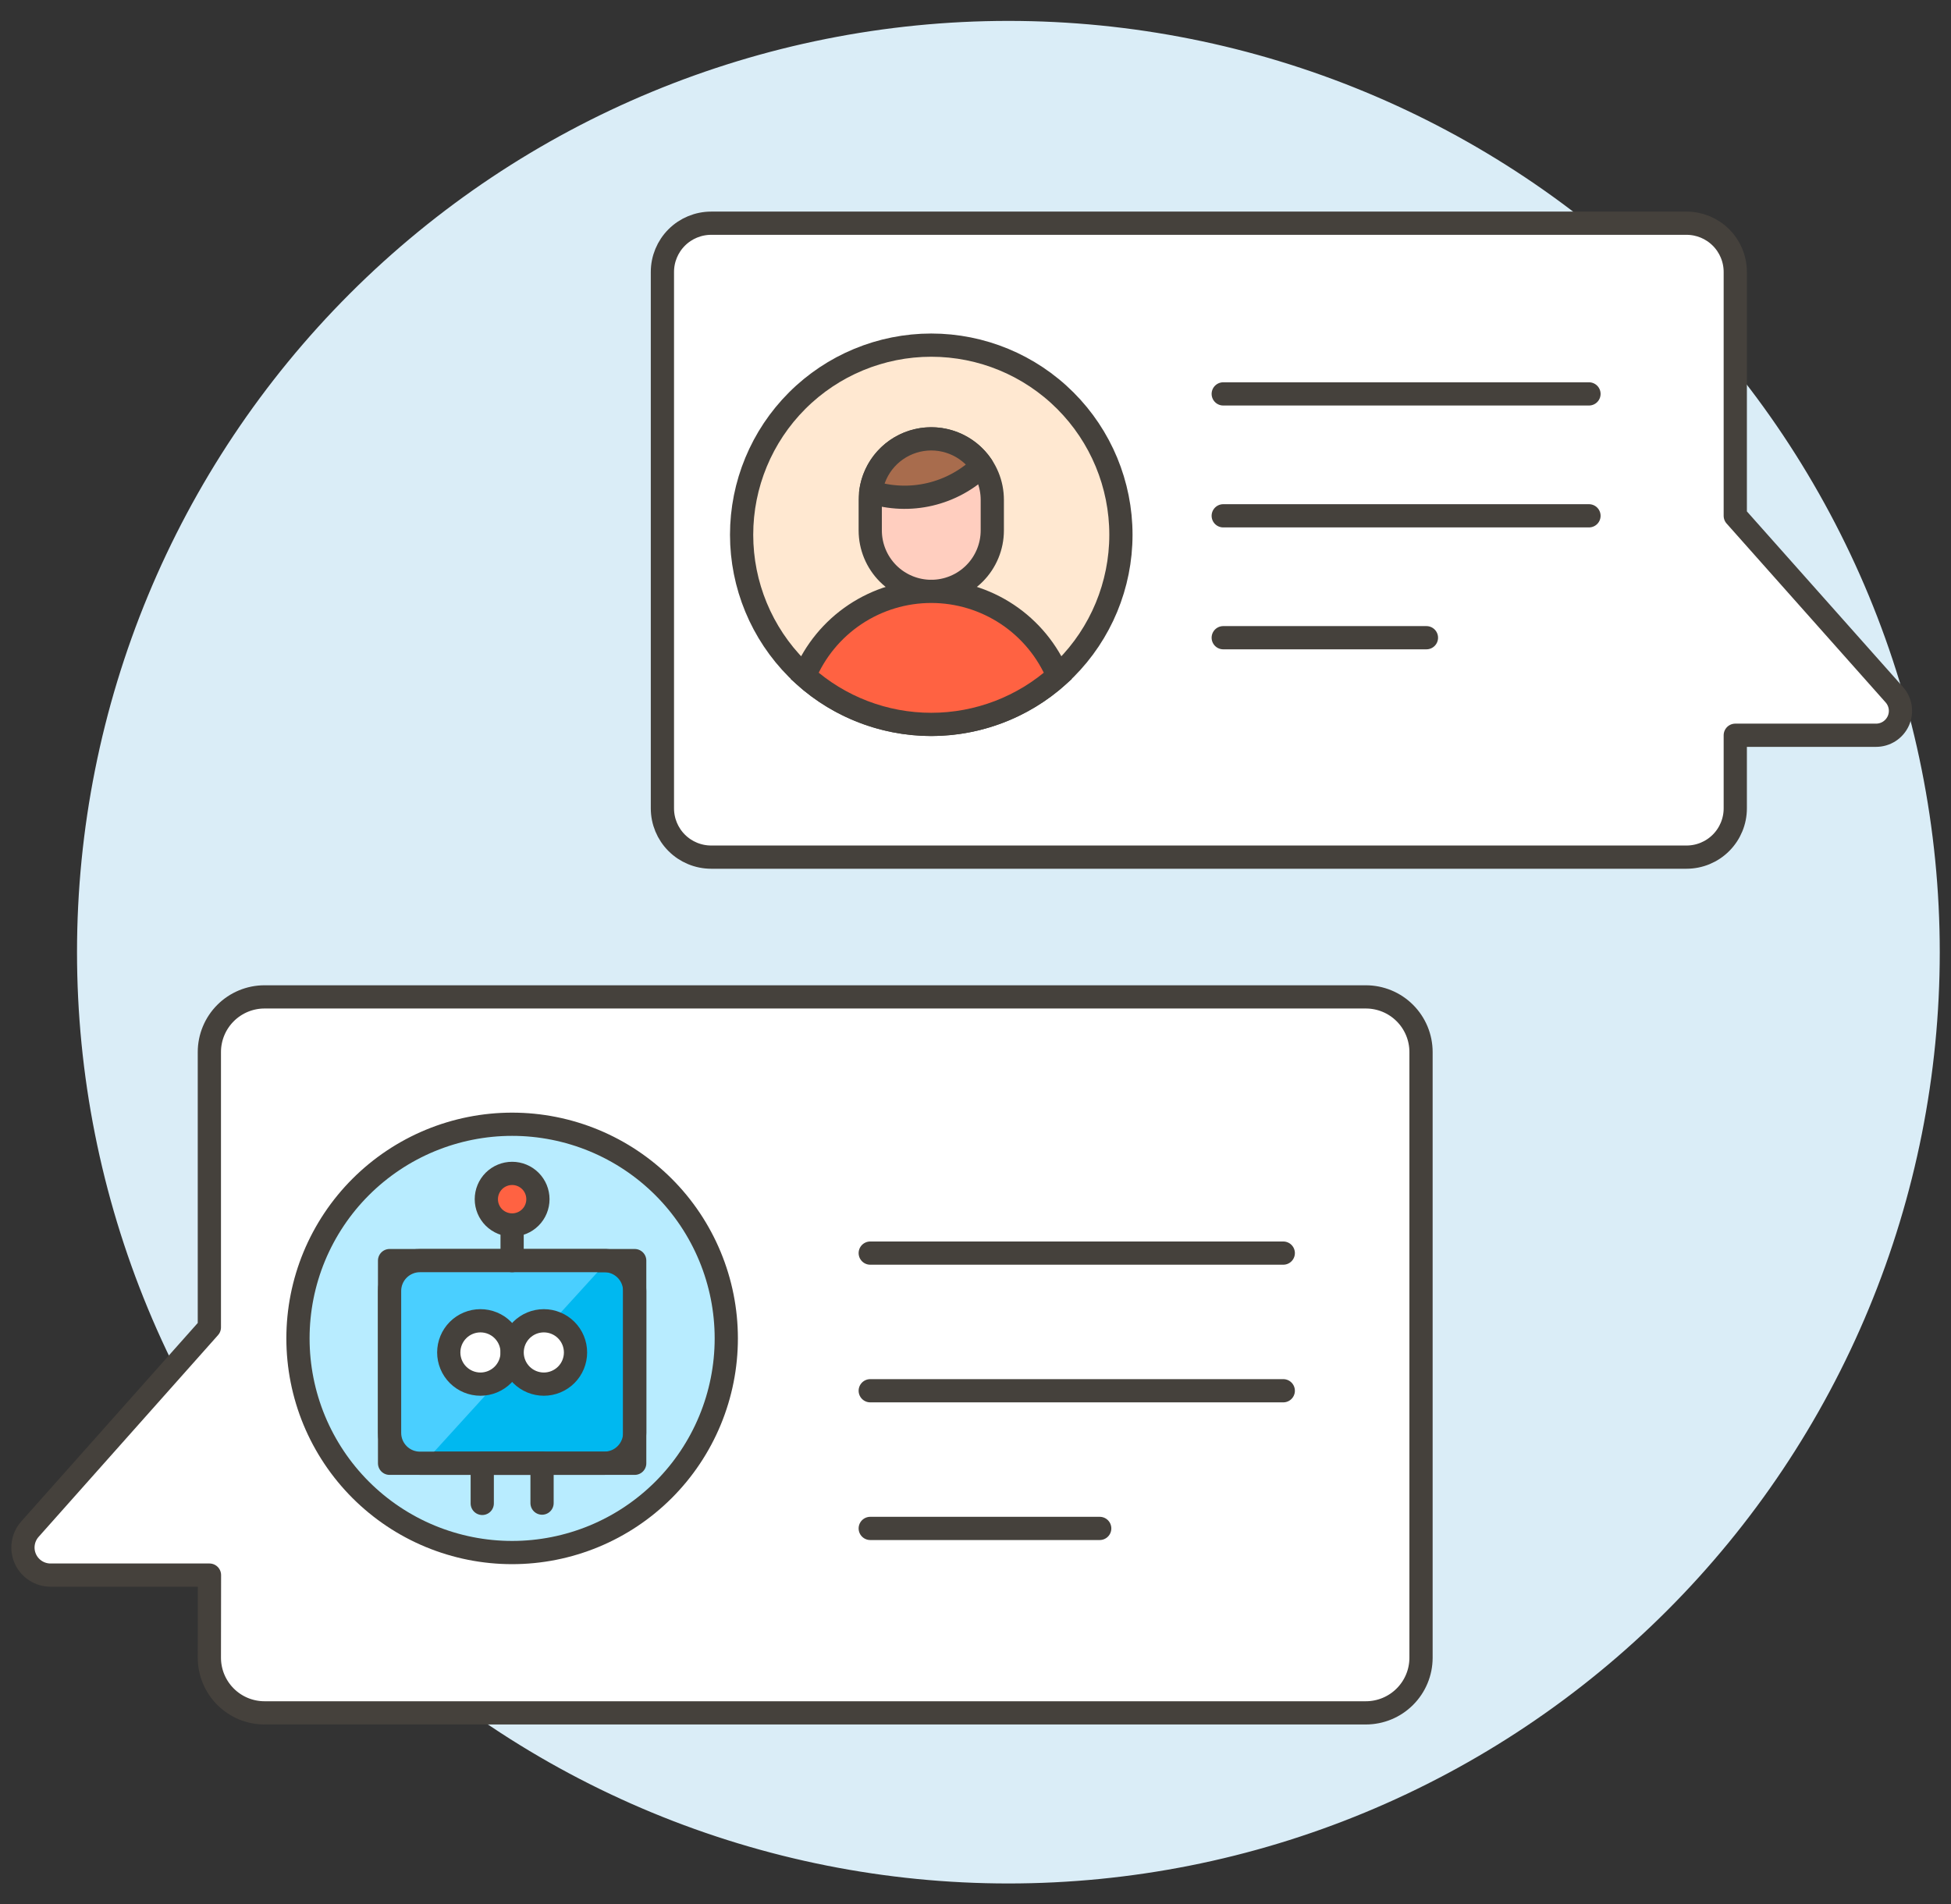 <svg width="84" height="82" viewBox="0 0 84 82" fill="none" xmlns="http://www.w3.org/2000/svg">
<rect x="0" y="0" width="84" height="82" fill="#333333" stroke="none"/>
<path d="M3.816 41C3.816 46.2 4.84 51.35 6.83 56.154C8.82 60.959 11.737 65.324 15.415 69.001C19.092 72.678 23.457 75.595 28.262 77.585C33.066 79.576 38.216 80.6 43.416 80.6C48.616 80.6 53.766 79.576 58.57 77.585C63.375 75.595 67.74 72.678 71.417 69.001C75.095 65.324 78.011 60.959 80.001 56.154C81.992 51.35 83.016 46.2 83.016 41C83.016 30.497 78.844 20.425 71.417 12.998C63.991 5.572 53.919 1.4 43.416 1.4C32.913 1.4 22.841 5.572 15.415 12.998C7.988 20.425 3.816 30.497 3.816 41Z" fill="#DAEDF7" stroke="#DAEDF7"/>
<path d="M74.712 34.807C74.712 35.364 74.491 35.898 74.097 36.292C73.704 36.686 73.169 36.907 72.613 36.907H30.62C30.063 36.907 29.529 36.686 29.135 36.292C28.741 35.898 28.52 35.364 28.52 34.807V11.711C28.52 11.154 28.741 10.62 29.135 10.226C29.529 9.832 30.063 9.611 30.62 9.611H72.613C73.169 9.611 73.704 9.832 74.097 10.226C74.491 10.62 74.712 11.154 74.712 11.711V22.21L81.558 29.912C81.693 30.063 81.781 30.25 81.812 30.45C81.843 30.65 81.815 30.855 81.732 31.04C81.649 31.224 81.514 31.381 81.344 31.491C81.174 31.601 80.976 31.659 80.773 31.659H74.712V34.807Z" fill="white" stroke="#45413C" stroke-linecap="round" stroke-linejoin="round"/>
<path d="M68.413 16.961H52.666" stroke="#45413C" stroke-linecap="round" stroke-linejoin="round"/>
<path d="M68.413 22.21H52.666" stroke="#45413C" stroke-linecap="round" stroke-linejoin="round"/>
<path d="M61.415 27.459H52.666" stroke="#45413C" stroke-linecap="round" stroke-linejoin="round"/>
<path d="M9.014 71.383C9.015 72.012 9.266 72.614 9.71 73.058C10.154 73.503 10.757 73.753 11.385 73.754H58.806C59.435 73.754 60.039 73.505 60.484 73.06C60.93 72.616 61.181 72.013 61.182 71.383V45.301C61.182 44.671 60.932 44.066 60.486 43.621C60.041 43.175 59.436 42.925 58.806 42.925H11.385C10.756 42.926 10.153 43.177 9.708 43.623C9.264 44.068 9.014 44.672 9.014 45.301V57.156L1.284 65.849C1.133 66.021 1.035 66.232 1.001 66.458C0.967 66.684 0.999 66.915 1.093 67.123C1.187 67.332 1.339 67.508 1.531 67.632C1.723 67.756 1.947 67.822 2.175 67.822H9.019L9.014 71.383Z" fill="white" stroke="#45413C" stroke-linecap="round" stroke-linejoin="round"/>
<path d="M55.251 53.957H37.468" stroke="#45413C" stroke-linecap="round" stroke-linejoin="round"/>
<path d="M55.251 59.884H37.468" stroke="#45413C" stroke-linecap="round" stroke-linejoin="round"/>
<path d="M47.348 65.812H37.468" stroke="#45413C" stroke-linecap="round" stroke-linejoin="round"/>
<path d="M31.93 23.026C31.93 25.192 32.79 27.269 34.321 28.8C35.853 30.332 37.93 31.192 40.095 31.192C42.261 31.192 44.338 30.332 45.869 28.8C47.4 27.269 48.261 25.192 48.261 23.026C48.261 20.861 47.4 18.784 45.869 17.253C44.338 15.721 42.261 14.861 40.095 14.861C37.93 14.861 35.853 15.721 34.321 17.253C32.79 18.784 31.93 20.861 31.93 23.026Z" fill="#FFE8D1" stroke="#45413C"/>
<path d="M37.468 22.838C37.468 23.535 37.745 24.203 38.237 24.696C38.73 25.188 39.398 25.465 40.095 25.465C40.792 25.465 41.46 25.188 41.953 24.696C42.446 24.203 42.723 23.535 42.723 22.838V21.524C42.723 20.827 42.446 20.159 41.953 19.666C41.46 19.173 40.792 18.896 40.095 18.896C39.398 18.896 38.73 19.173 38.237 19.666C37.745 20.159 37.468 20.827 37.468 21.524V22.838Z" fill="#DAEDF7"/>
<path d="M37.468 22.838C37.468 23.535 37.745 24.203 38.237 24.696C38.73 25.188 39.398 25.465 40.095 25.465C40.792 25.465 41.46 25.188 41.953 24.696C42.446 24.203 42.723 23.535 42.723 22.838V21.524C42.723 20.827 42.446 20.159 41.953 19.666C41.46 19.173 40.792 18.896 40.095 18.896C39.398 18.896 38.73 19.173 38.237 19.666C37.745 20.159 37.468 20.827 37.468 21.524V22.838Z" fill="#FFCEBF" stroke="#45413C"/>
<path d="M34.639 29.101C36.138 30.447 38.081 31.192 40.095 31.192C42.109 31.192 44.053 30.447 45.551 29.101C45.102 28.024 44.345 27.104 43.374 26.456C42.403 25.809 41.262 25.463 40.095 25.463C38.928 25.463 37.787 25.809 36.816 26.456C35.845 27.104 35.088 28.024 34.639 29.101Z" fill="#FF6242" stroke="#45413C"/>
<path d="M37.49 21.184C37.559 20.654 37.788 20.158 38.146 19.762C38.504 19.366 38.975 19.088 39.495 18.966C40.015 18.844 40.56 18.883 41.057 19.079C41.554 19.274 41.98 19.617 42.277 20.061C41.656 20.664 40.882 21.087 40.039 21.285C39.196 21.483 38.315 21.448 37.49 21.184Z" fill="#A86C4D" stroke="#45413C" stroke-linejoin="round"/>
<path d="M12.829 57.63C12.829 58.841 13.067 60.04 13.53 61.159C13.994 62.277 14.673 63.294 15.529 64.15C16.386 65.006 17.402 65.686 18.521 66.149C19.64 66.612 20.839 66.851 22.049 66.851C23.26 66.851 24.459 66.612 25.578 66.149C26.697 65.686 27.713 65.006 28.57 64.15C29.426 63.294 30.105 62.277 30.568 61.159C31.032 60.04 31.27 58.841 31.27 57.63C31.27 56.419 31.032 55.22 30.568 54.101C30.105 52.983 29.426 51.966 28.57 51.11C27.713 50.254 26.697 49.575 25.578 49.111C24.459 48.648 23.26 48.409 22.049 48.409C20.839 48.409 19.64 48.648 18.521 49.111C17.402 49.575 16.386 50.254 15.529 51.11C14.673 51.966 13.994 52.983 13.53 54.101C13.067 55.22 12.829 56.419 12.829 57.63Z" fill="#B8ECFF" stroke="#45413C"/>
<path d="M16.773 54.28H27.327V63.007H16.773V54.28Z" fill="#00B8F0"/>
<path d="M16.773 54.28H27.327V63.007H16.773V54.28Z" stroke="#45413C" stroke-linecap="round" stroke-linejoin="round"/>
<path d="M26.171 54.288L18.24 63.006H18.082C17.91 63.006 17.739 62.972 17.581 62.907C17.422 62.841 17.277 62.745 17.156 62.623C17.034 62.501 16.938 62.357 16.872 62.198C16.806 62.039 16.773 61.869 16.773 61.697V55.589C16.773 55.417 16.806 55.246 16.872 55.087C16.938 54.928 17.034 54.784 17.156 54.663C17.277 54.541 17.422 54.445 17.581 54.379C17.739 54.313 17.91 54.279 18.082 54.28H26.018C26.07 54.28 26.119 54.284 26.171 54.288Z" fill="#4ACFFF"/>
<path d="M27.327 55.589V61.697C27.328 61.869 27.294 62.039 27.228 62.198C27.162 62.357 27.066 62.502 26.944 62.623C26.823 62.745 26.678 62.841 26.519 62.907C26.36 62.972 26.19 63.006 26.018 63.006H18.082C17.91 63.006 17.739 62.972 17.581 62.907C17.422 62.841 17.277 62.745 17.156 62.623C17.034 62.501 16.938 62.357 16.872 62.198C16.806 62.039 16.773 61.869 16.773 61.697V55.589C16.773 55.417 16.806 55.246 16.872 55.087C16.938 54.928 17.034 54.784 17.156 54.663C17.277 54.541 17.422 54.445 17.581 54.379C17.739 54.313 17.91 54.279 18.082 54.28H26.018C26.07 54.28 26.117 54.28 26.171 54.288C26.49 54.325 26.783 54.478 26.997 54.718C27.21 54.958 27.327 55.268 27.327 55.589Z" stroke="#45413C" stroke-linecap="round" stroke-linejoin="round"/>
<path d="M22.049 54.28V52.68Z" fill="#FF6242"/>
<path d="M22.049 54.28V52.68" stroke="#45413C" stroke-linecap="round" stroke-linejoin="round"/>
<path d="M20.939 51.636C20.939 51.93 21.056 52.213 21.264 52.421C21.473 52.629 21.755 52.746 22.05 52.746C22.344 52.746 22.627 52.629 22.835 52.421C23.044 52.213 23.16 51.93 23.16 51.636C23.16 51.341 23.044 51.059 22.835 50.85C22.627 50.642 22.344 50.525 22.05 50.525C21.755 50.525 21.473 50.642 21.264 50.85C21.056 51.059 20.939 51.341 20.939 51.636Z" fill="#FF6242" stroke="#45413C" stroke-linecap="round" stroke-linejoin="round"/>
<path d="M20.763 64.735V63.006H23.338V64.722" stroke="#45413C" stroke-linecap="round" stroke-linejoin="round"/>
<path d="M19.321 58.235C19.321 58.597 19.465 58.944 19.721 59.2C19.977 59.455 20.324 59.599 20.686 59.599C21.047 59.599 21.394 59.455 21.65 59.2C21.906 58.944 22.05 58.597 22.05 58.235C22.05 57.873 21.906 57.526 21.65 57.27C21.394 57.014 21.047 56.871 20.686 56.871C20.324 56.871 19.977 57.014 19.721 57.27C19.465 57.526 19.321 57.873 19.321 58.235Z" fill="white" stroke="#45413C" stroke-linecap="round" stroke-linejoin="round"/>
<path d="M22.05 58.235C22.05 58.597 22.194 58.944 22.45 59.2C22.706 59.455 23.053 59.599 23.415 59.599C23.776 59.599 24.123 59.455 24.379 59.2C24.635 58.944 24.779 58.597 24.779 58.235C24.779 57.873 24.635 57.526 24.379 57.27C24.123 57.014 23.776 56.871 23.415 56.871C23.053 56.871 22.706 57.014 22.45 57.27C22.194 57.526 22.05 57.873 22.05 58.235Z" fill="white" stroke="#45413C" stroke-linecap="round" stroke-linejoin="round"/>
</svg>
